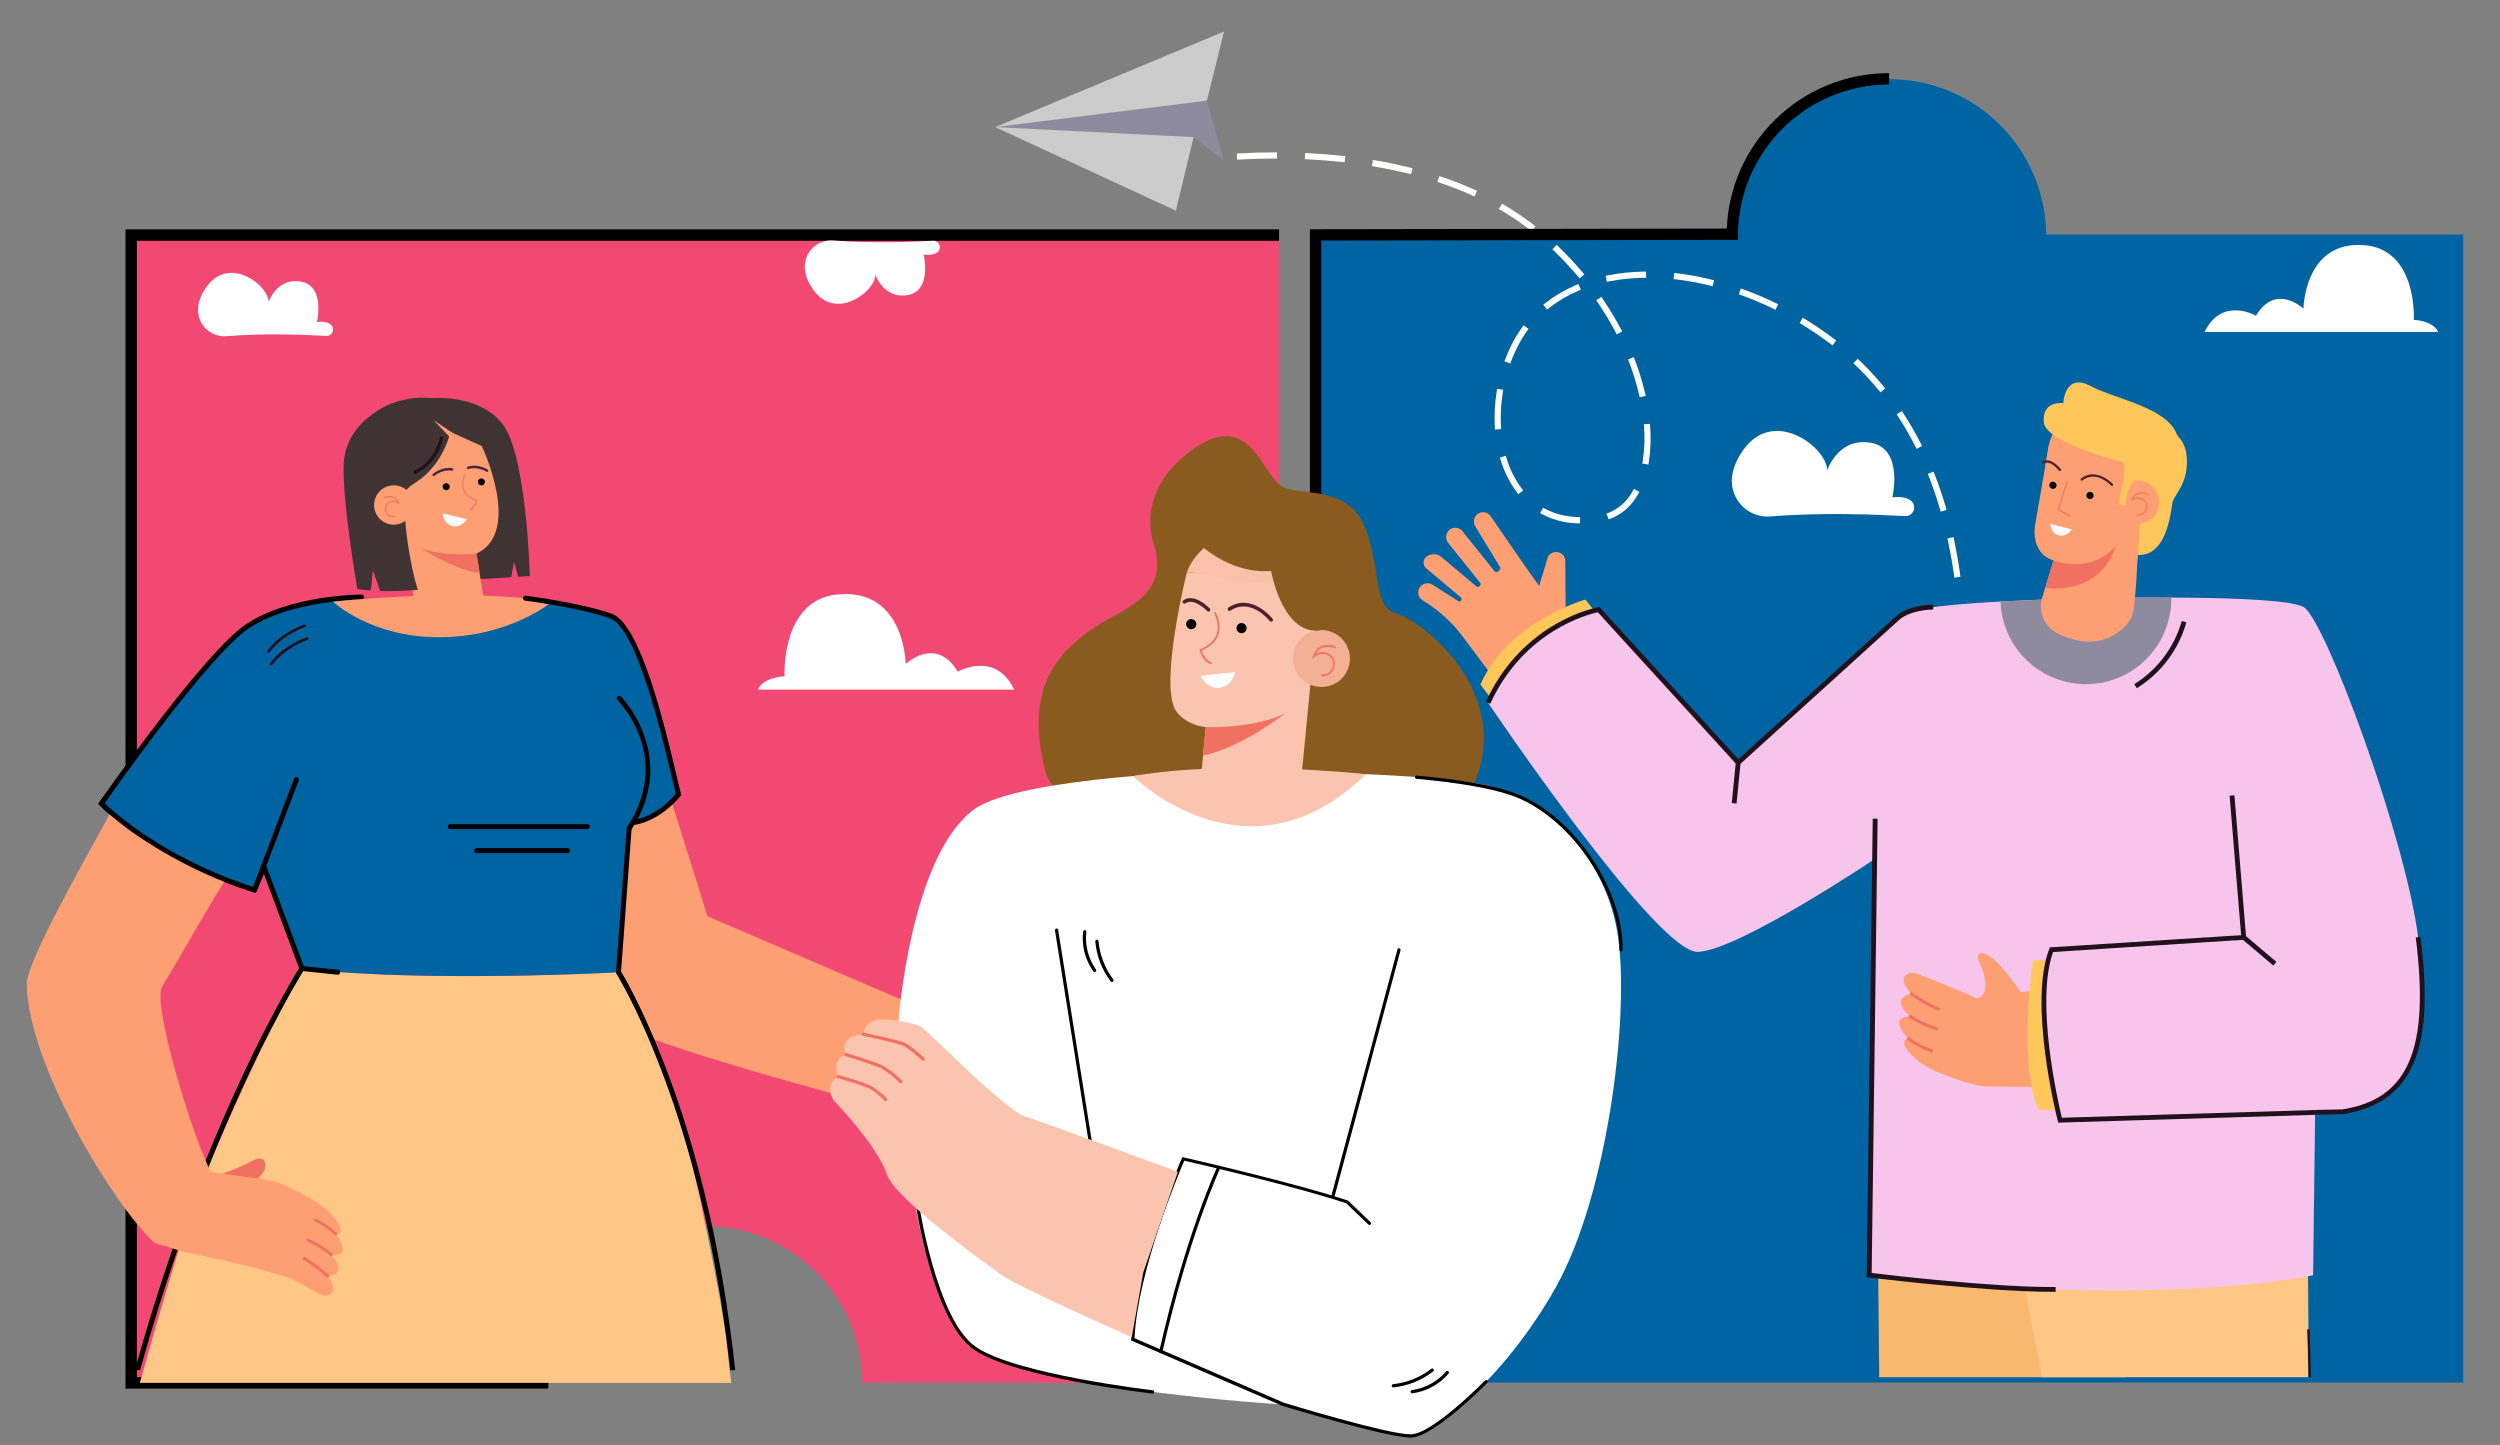 <svg width="64" height="37" viewBox="0 0 64 37" fill="none" xmlns="http://www.w3.org/2000/svg">
<rect x="0" y="0" width="64" height="37" fill="#808080" stroke="none"/>
<g clip-path="url(#clip0_477_171)">
<path d="M32.744 17.26V6.017H3.359V35.402H14.037C14.037 34.337 14.46 33.316 15.213 32.563C15.966 31.81 16.987 31.387 18.052 31.387C19.117 31.387 20.138 31.81 20.891 32.563C21.644 33.316 22.067 34.337 22.067 35.402H32.744V25.291C33.809 25.291 34.831 24.867 35.584 24.114C36.336 23.361 36.759 22.34 36.759 21.275C36.759 20.211 36.336 19.189 35.584 18.436C34.831 17.683 33.809 17.26 32.744 17.26Z" fill="#F24973"/>
<path d="M3.213 35.549H14.036V35.257H3.505V6.164H32.744V5.871H3.213V35.549Z" fill="black"/>
<path d="M48.366 2.027C49.425 2.027 50.441 2.445 51.193 3.19C51.944 3.935 52.372 4.947 52.381 6.006H63.059V35.392H33.675V25.225C34.74 25.225 35.762 24.802 36.515 24.049C37.267 23.296 37.691 22.275 37.691 21.21C37.691 20.145 37.267 19.124 36.515 18.371C35.762 17.618 34.74 17.195 33.675 17.195V6.006H44.353C44.363 4.948 44.79 3.936 45.541 3.191C46.293 2.446 47.308 2.028 48.366 2.027Z" fill="#0064A2"/>
<path d="M38.47 10.057L38.482 9.979L38.326 9.954L38.314 10.032C38.267 10.324 38.251 10.62 38.267 10.916L38.271 10.995L38.428 10.986L38.424 10.907C38.409 10.623 38.425 10.338 38.47 10.057Z" fill="#FFFFFD"/>
<path d="M38.957 8.394C38.852 8.54 38.76 8.695 38.681 8.857C38.631 8.959 38.585 9.066 38.543 9.175L38.514 9.249L38.662 9.307L38.69 9.233C38.73 9.128 38.775 9.025 38.823 8.927C38.897 8.772 38.985 8.624 39.085 8.484L39.131 8.42L39.003 8.328L38.957 8.394Z" fill="#FFFFFD"/>
<path d="M38.571 11.742L38.547 11.667L38.397 11.714L38.421 11.789C38.508 12.076 38.643 12.345 38.82 12.587L38.867 12.65L38.993 12.556L38.946 12.493C38.779 12.266 38.653 12.012 38.571 11.742Z" fill="#FFFFFD"/>
<path d="M32.614 3.901C32.324 3.901 32.03 3.91 31.74 3.926L31.662 3.93L31.67 4.087L31.748 4.083C32.038 4.068 32.328 4.06 32.617 4.058H32.691V3.9L32.614 3.901Z" fill="#FFFFFD"/>
<path d="M38.52 5.255L38.451 5.215L38.371 5.351L38.439 5.391C38.687 5.536 38.924 5.697 39.151 5.872L39.213 5.92L39.31 5.796L39.248 5.747C39.015 5.568 38.772 5.404 38.52 5.255Z" fill="#FFFFFD"/>
<path d="M40.334 7.302C40.061 7.418 39.804 7.57 39.57 7.752L39.508 7.801L39.605 7.925L39.667 7.877C39.891 7.702 40.136 7.558 40.397 7.448L40.469 7.416L40.407 7.271L40.334 7.302Z" fill="#FFFFFD"/>
<path d="M34.359 3.989C34.074 3.958 33.78 3.936 33.49 3.921L33.411 3.917L33.403 4.074L33.482 4.079C33.772 4.093 34.064 4.116 34.345 4.145L34.423 4.154L34.44 3.997L34.359 3.989Z" fill="#FFFFFD"/>
<path d="M36.923 4.533L36.848 4.508L36.798 4.657L36.872 4.683C37.15 4.776 37.42 4.882 37.675 4.997L37.747 5.029L37.812 4.885L37.739 4.853C37.48 4.736 37.208 4.629 36.923 4.533Z" fill="#FFFFFD"/>
<path d="M40.373 13.236C40.25 13.232 40.128 13.216 40.008 13.191C39.856 13.157 39.71 13.105 39.572 13.034L39.502 12.997L39.429 13.137L39.499 13.173C39.649 13.252 39.809 13.31 39.974 13.347C40.103 13.375 40.235 13.392 40.368 13.397L40.447 13.399L40.452 13.242L40.373 13.236Z" fill="#FFFFFD"/>
<path d="M35.225 4.108L35.147 4.095L35.123 4.253L35.201 4.267C35.49 4.316 35.768 4.374 36.046 4.44L36.123 4.459L36.161 4.306L36.084 4.287C35.801 4.218 35.516 4.158 35.225 4.108Z" fill="#FFFFFD"/>
<path d="M40.388 7.067L40.439 7.125L40.559 7.024L40.508 6.966C40.319 6.743 40.119 6.529 39.909 6.325L39.851 6.268L39.742 6.383L39.799 6.438C40.007 6.639 40.204 6.851 40.388 7.067Z" fill="#FFFFFD"/>
<path d="M48.73 10.588L48.688 10.521L48.556 10.607L48.599 10.673C48.755 10.914 48.898 11.163 49.028 11.419L49.064 11.489L49.205 11.418L49.169 11.347C49.036 11.086 48.89 10.833 48.73 10.588Z" fill="#FFFFFD"/>
<path d="M47.614 9.238L47.556 9.184L47.447 9.299L47.505 9.354C47.712 9.552 47.907 9.762 48.09 9.983L48.14 10.043L48.261 9.943L48.211 9.883C48.025 9.656 47.825 9.441 47.614 9.238Z" fill="#FFFFFD"/>
<path d="M46.219 8.175L46.152 8.134L46.07 8.269L46.137 8.31C46.381 8.459 46.62 8.623 46.849 8.795L46.912 8.843L47.007 8.717L46.944 8.669C46.711 8.494 46.468 8.328 46.219 8.175Z" fill="#FFFFFD"/>
<path d="M50.026 13.826L50.009 13.749L49.855 13.782L49.871 13.859C49.929 14.134 49.98 14.42 50.021 14.71L50.032 14.788L50.188 14.766L50.177 14.688C50.136 14.395 50.085 14.105 50.026 13.826Z" fill="#FFFFFD"/>
<path d="M44.642 7.412L44.568 7.385L44.514 7.533L44.588 7.56C44.858 7.659 45.123 7.771 45.381 7.896L45.452 7.931L45.521 7.789L45.45 7.754C45.186 7.627 44.917 7.512 44.642 7.412Z" fill="#FFFFFD"/>
<path d="M49.528 12.148L49.499 12.074L49.352 12.132L49.381 12.205C49.483 12.467 49.578 12.742 49.66 13.021L49.682 13.097L49.834 13.053L49.811 12.977C49.728 12.693 49.632 12.414 49.528 12.148Z" fill="#FFFFFD"/>
<path d="M41.977 10.17L42.13 10.134L42.112 10.058C42.045 9.772 41.959 9.491 41.854 9.217L41.826 9.144L41.678 9.201L41.707 9.275C41.809 9.542 41.893 9.817 41.959 10.095L41.977 10.17Z" fill="#FFFFFD"/>
<path d="M42.94 6.998L42.862 6.988L42.843 7.145L42.922 7.154C43.206 7.189 43.489 7.24 43.767 7.309L43.843 7.328L43.881 7.175L43.805 7.156C43.52 7.086 43.231 7.033 42.94 6.998Z" fill="#FFFFFD"/>
<path d="M42.059 6.953C41.765 6.959 41.471 6.99 41.182 7.045L41.105 7.06L41.135 7.215L41.212 7.2C41.492 7.146 41.777 7.116 42.062 7.111H42.142L42.138 6.954L42.059 6.953Z" fill="#FFFFFD"/>
<path d="M41.352 8.49L41.388 8.56L41.528 8.486L41.491 8.417C41.354 8.158 41.203 7.906 41.038 7.664L40.995 7.599L40.864 7.687L40.908 7.752C41.069 7.99 41.218 8.236 41.352 8.49Z" fill="#FFFFFD"/>
<path d="M41.79 12.582C41.66 12.824 41.451 13.015 41.198 13.121L41.125 13.15L41.183 13.296L41.256 13.268C41.542 13.149 41.779 12.934 41.927 12.661L41.966 12.593L41.83 12.514L41.79 12.582Z" fill="#FFFFFD"/>
<path d="M42.245 10.929L42.24 10.851L42.083 10.861L42.088 10.94C42.109 11.223 42.098 11.508 42.056 11.789L42.043 11.867L42.199 11.892L42.212 11.814C42.255 11.521 42.267 11.225 42.245 10.929Z" fill="#FFFFFD"/>
<path d="M27.485 2.741L25.476 3.252L27.298 3.764C27.346 3.777 30.556 3.51 30.556 3.51L31.331 4.113L30.896 2.574L27.485 2.741Z" fill="#8E8B9E"/>
<path d="M30.897 2.576L31.335 0.806L25.476 3.253L30.897 2.576Z" fill="#CCCCCC"/>
<path d="M25.476 3.253L30.102 5.394L30.556 3.511L25.476 3.253Z" fill="#CCCCCC"/>
<path d="M45.43 3.078C45.815 2.694 46.272 2.39 46.775 2.183C47.278 1.976 47.817 1.871 48.361 1.872V2.162C47.341 2.164 46.364 2.568 45.64 3.285C44.916 4.003 44.503 4.976 44.491 5.995V6.14L33.824 6.158V16.088H33.534V5.869L44.206 5.851C44.248 4.805 44.686 3.814 45.43 3.078Z" fill="black"/>
<path d="M36.675 14.97L37.335 15.39C37.347 15.396 37.361 15.397 37.374 15.394C37.388 15.39 37.399 15.383 37.407 15.372C37.415 15.361 37.419 15.347 37.418 15.334C37.417 15.32 37.411 15.307 37.402 15.298L36.519 14.555C36.495 14.537 36.476 14.514 36.463 14.487C36.45 14.46 36.443 14.431 36.444 14.401C36.444 14.372 36.451 14.342 36.465 14.316C36.478 14.29 36.498 14.267 36.522 14.249C36.576 14.209 36.641 14.188 36.709 14.189C36.776 14.189 36.841 14.212 36.894 14.254L37.795 15.011C37.806 15.02 37.818 15.024 37.831 15.024C37.845 15.024 37.858 15.02 37.868 15.011L37.883 14.999C37.895 14.99 37.902 14.976 37.904 14.961C37.906 14.946 37.901 14.931 37.892 14.919L37.075 13.9C37.036 13.853 37.017 13.793 37.021 13.732C37.024 13.671 37.051 13.614 37.095 13.572C37.118 13.55 37.147 13.534 37.177 13.523C37.208 13.512 37.24 13.508 37.272 13.511C37.304 13.513 37.336 13.522 37.364 13.537C37.393 13.552 37.418 13.573 37.438 13.598L38.26 14.624C38.27 14.636 38.284 14.643 38.299 14.645C38.314 14.646 38.329 14.642 38.341 14.633L38.389 14.595C38.4 14.586 38.407 14.573 38.409 14.56C38.411 14.546 38.409 14.532 38.402 14.52L37.769 13.478C37.736 13.426 37.725 13.364 37.736 13.304C37.748 13.244 37.782 13.191 37.831 13.155C37.857 13.137 37.887 13.124 37.919 13.117C37.95 13.111 37.983 13.111 38.014 13.117C38.046 13.124 38.076 13.137 38.102 13.156C38.129 13.174 38.151 13.198 38.168 13.226C38.168 13.226 39.219 14.766 39.403 14.994L39.602 14.341C39.609 14.279 39.641 14.222 39.69 14.183C39.739 14.144 39.801 14.126 39.863 14.133C39.925 14.14 39.982 14.171 40.021 14.22C40.06 14.269 40.078 14.331 40.072 14.393L40.082 15.912C40.073 15.996 39.94 16.103 39.813 16.164C38.796 17.115 38.632 17.252 38.334 17.484L37.443 16.292C37.186 15.948 36.868 15.654 36.506 15.423L36.415 15.365C36.388 15.348 36.364 15.325 36.346 15.299C36.328 15.272 36.316 15.242 36.31 15.21C36.304 15.178 36.304 15.146 36.312 15.114C36.319 15.083 36.332 15.053 36.351 15.027C36.388 14.979 36.442 14.946 36.502 14.935C36.562 14.925 36.624 14.937 36.675 14.97Z" fill="#FE9F73"/>
<path d="M51.514 31.428L54.522 32.507C54.522 32.507 54.514 32.691 54.499 33.032C54.481 33.46 54.451 34.132 54.408 35.001C54.404 35.085 54.399 35.171 54.395 35.258H48.106V35.001L48.083 32.735V32.61L48.073 31.742L48.329 30.283L51.514 31.428Z" fill="#F9B870"/>
<path d="M59.085 32.669C59.085 32.77 59.092 33.248 59.096 34.023C59.096 34.312 59.096 34.636 59.1 34.998C59.1 35.082 59.1 35.168 59.1 35.256H52.267L52.253 35.088L52.235 34.998L51.843 33.056L51.827 32.976L51.819 32.932L51.516 31.426L51.075 29.239L59.087 32.648C59.087 32.648 59.085 32.657 59.085 32.669Z" fill="#FEC786"/>
<path d="M59.095 34.023C59.103 34.023 59.111 34.027 59.117 34.032C59.123 34.038 59.126 34.046 59.127 34.054C59.138 34.344 59.146 34.661 59.153 34.999C59.153 35.084 59.156 35.169 59.157 35.257H59.095C59.095 35.169 59.095 35.083 59.091 34.999C59.085 34.662 59.077 34.347 59.065 34.056C59.065 34.052 59.066 34.048 59.067 34.044C59.068 34.04 59.071 34.037 59.073 34.034C59.076 34.031 59.08 34.028 59.083 34.026C59.087 34.025 59.091 34.024 59.095 34.023Z" fill="#21111D"/>
<path d="M40.586 15.349L40.809 15.628C39.654 16.141 38.212 17.944 38.212 17.944L37.899 17.522C38.613 15.903 40.586 15.349 40.586 15.349Z" fill="#FFC75A"/>
<path d="M40.926 15.607L44.498 19.523L48.684 15.727C49.242 15.388 53.532 15.314 53.532 15.314C53.532 15.314 58.416 15.203 58.975 15.542C59.535 15.881 61.586 21.462 61.905 23.996C62.224 26.53 61.905 28.165 59.972 28.465L59.268 28.48L59.215 32.646C59.215 32.646 55.318 33.523 47.853 32.646L47.817 32.599L48.006 21.983C48.006 21.983 44.514 24.325 43.468 24.369C42.422 24.414 38.095 17.992 38.095 17.992C39.006 15.897 40.926 15.607 40.926 15.607Z" fill="#F7C4EB"/>
<path d="M48.904 26.023C48.341 25.526 48.931 25.443 48.931 25.443C48.656 25.146 48.721 25.007 48.821 24.943C48.858 24.921 48.9 24.907 48.943 24.904C48.986 24.9 49.03 24.907 49.07 24.923C49.329 25.024 50.118 25.333 50.6 25.556C50.943 25.532 50.832 24.954 50.68 24.658C50.601 24.505 50.596 24.252 50.97 24.507C51.274 24.714 51.73 25.397 51.73 25.397L53.641 25.214L53.357 27.846C53.357 27.846 51.176 27.816 50.847 27.813C50.518 27.811 49.418 27.436 49.085 27.148C48.483 26.622 48.862 26.596 48.862 26.596C48.283 25.991 48.904 26.023 48.904 26.023Z" fill="#FE9F73"/>
<path d="M48.952 25.409C48.956 25.412 49.358 25.684 49.638 25.801C49.647 25.805 49.655 25.812 49.659 25.822C49.663 25.832 49.663 25.843 49.659 25.852C49.656 25.86 49.651 25.867 49.644 25.871C49.637 25.875 49.628 25.877 49.62 25.877C49.616 25.876 49.612 25.875 49.608 25.874C49.364 25.761 49.129 25.627 48.908 25.475C48.899 25.469 48.893 25.46 48.891 25.449C48.889 25.439 48.891 25.428 48.897 25.42C48.903 25.411 48.912 25.405 48.923 25.403C48.933 25.401 48.944 25.403 48.952 25.409Z" fill="#F07162"/>
<path d="M48.926 25.99C49.132 26.125 49.357 26.23 49.594 26.299C49.599 26.3 49.604 26.302 49.608 26.305C49.612 26.309 49.615 26.313 49.618 26.317C49.62 26.322 49.622 26.327 49.623 26.332C49.623 26.337 49.623 26.342 49.622 26.347C49.619 26.356 49.614 26.364 49.606 26.369C49.599 26.375 49.59 26.377 49.581 26.376H49.574C49.327 26.306 49.093 26.198 48.879 26.056C48.87 26.05 48.864 26.041 48.863 26.031C48.861 26.02 48.863 26.01 48.869 26.001C48.872 25.996 48.876 25.992 48.88 25.989C48.885 25.986 48.889 25.984 48.895 25.983C48.9 25.982 48.906 25.982 48.911 25.983C48.916 25.985 48.921 25.987 48.926 25.99Z" fill="#F07162"/>
<path d="M48.882 26.563C49.059 26.692 49.254 26.792 49.461 26.86C49.47 26.864 49.478 26.87 49.483 26.878C49.487 26.886 49.489 26.896 49.487 26.905C49.485 26.915 49.48 26.923 49.473 26.929C49.466 26.935 49.456 26.938 49.447 26.938H49.438C49.221 26.867 49.017 26.762 48.832 26.628C48.828 26.624 48.824 26.62 48.821 26.616C48.819 26.611 48.817 26.606 48.816 26.6C48.815 26.595 48.816 26.589 48.817 26.584C48.819 26.579 48.821 26.574 48.825 26.57C48.828 26.565 48.832 26.562 48.837 26.559C48.842 26.556 48.847 26.555 48.852 26.554C48.857 26.553 48.863 26.554 48.868 26.555C48.873 26.557 48.878 26.559 48.882 26.563Z" fill="#F07162"/>
<path d="M57.498 23.966L58.276 24.624L58.197 24.718L57.38 24.027L57.078 20.37L57.201 20.36L57.498 23.966Z" fill="#21111D"/>
<path d="M61.843 23.999L61.965 23.983C62.142 25.388 62.102 26.373 61.84 27.085C61.537 27.905 60.929 28.375 59.98 28.522L59.268 28.538V28.414L59.964 28.4C61.659 28.137 62.204 26.862 61.843 23.999Z" fill="#21111D"/>
<path d="M52.432 24.584C52.118 25.953 52.674 28.417 52.674 28.417H52.197C51.639 27.212 52.048 24.584 52.048 24.584H52.432Z" fill="#FFC75A"/>
<path d="M54.439 24.189L54.766 26.081C54.766 26.081 55.186 27.801 54.994 28.199C54.688 28.833 52.736 28.678 52.736 28.678C52.736 28.678 52.641 28.265 52.595 28.024C52.128 25.538 52.517 24.312 52.517 24.312L54.439 24.189Z" fill="#F7C4EB"/>
<path d="M52.473 24.253L57.435 23.936L57.443 24.058L52.56 24.371C52.096 25.649 52.691 28.231 52.783 28.614L59.268 28.416L59.272 28.54L52.691 28.74L52.678 28.692C52.648 28.57 51.923 25.688 52.461 24.292L52.473 24.253Z" fill="#21111D"/>
<path d="M48.528 15.785C48.86 15.483 49.465 15.479 49.491 15.479V15.603C49.485 15.603 48.908 15.606 48.611 15.876L44.557 19.553L44.455 20.571L44.333 20.558L44.439 19.493L48.528 15.785Z" fill="#21111D"/>
<path d="M40.913 15.545L40.947 15.54L44.544 19.483L44.453 19.566L40.904 15.674C40.654 15.728 39.012 16.143 38.15 18.016L38.038 17.965C38.996 15.882 40.897 15.549 40.913 15.545Z" fill="#21111D"/>
<path d="M55.585 15.297C55.585 15.304 55.585 15.31 55.585 15.317C55.588 15.892 55.364 16.444 54.963 16.855C54.562 17.266 54.014 17.503 53.44 17.514C52.866 17.524 52.31 17.308 51.894 16.913C51.477 16.517 51.234 15.973 51.215 15.399C52.395 15.334 53.531 15.314 53.531 15.314C53.531 15.314 54.478 15.293 55.585 15.297Z" fill="#8E8B9E"/>
<path d="M48.067 20.959L47.915 32.589C48.337 32.64 51.086 32.963 52.625 32.947V33.07H52.517C50.827 33.07 47.873 32.707 47.843 32.704L47.788 32.697L47.942 20.957L48.067 20.959Z" fill="#21111D"/>
<path d="M55.853 15.898L55.971 15.931C55.774 16.632 55.321 17.234 54.703 17.618L54.637 17.514C55.23 17.146 55.663 16.569 55.853 15.898Z" fill="#21111D"/>
<path d="M53.414 10.47C54.27 10.332 55.114 10.875 55.114 10.875C55.114 10.875 55.355 11.416 55.377 11.478C55.399 11.54 55.037 11.286 55.037 11.286L52.361 11.92L52.444 11.435C52.486 11.194 52.601 10.971 52.775 10.798C52.949 10.625 53.172 10.51 53.414 10.47Z" fill="#FE9F73"/>
<path d="M52.102 13.423L52.454 11.382L55.204 11.048L54.856 13.55L54.724 14.187C54.724 14.187 54.68 15.526 54.572 15.788C54.464 16.051 53.974 16.53 53.245 16.404C53.041 16.369 52.843 16.303 52.659 16.208C52.5 16.124 52.375 15.988 52.306 15.822C52.237 15.656 52.227 15.472 52.28 15.3L52.569 14.347C51.945 14.147 52.102 13.423 52.102 13.423Z" fill="#FE9F73"/>
<path d="M54.087 12.389C54.09 12.392 54.092 12.396 54.094 12.399C54.095 12.403 54.096 12.407 54.096 12.411C54.096 12.415 54.095 12.419 54.094 12.423C54.092 12.427 54.09 12.43 54.087 12.433C54.084 12.436 54.081 12.438 54.077 12.439C54.074 12.441 54.07 12.441 54.066 12.441C54.062 12.441 54.057 12.44 54.054 12.438C54.05 12.437 54.047 12.434 54.044 12.431C54.028 12.415 53.661 12.026 53.313 12.298C53.306 12.303 53.298 12.305 53.29 12.304C53.282 12.303 53.275 12.299 53.27 12.293C53.267 12.29 53.265 12.286 53.264 12.282C53.263 12.278 53.263 12.274 53.263 12.27C53.264 12.266 53.265 12.262 53.267 12.258C53.269 12.255 53.272 12.252 53.275 12.249C53.666 11.944 54.083 12.385 54.087 12.389Z" fill="#4C222E"/>
<path d="M52.294 11.81C52.509 11.694 52.747 11.996 52.758 12.009C52.763 12.016 52.765 12.024 52.764 12.032C52.763 12.04 52.758 12.047 52.752 12.052C52.748 12.055 52.744 12.057 52.74 12.058C52.736 12.059 52.731 12.059 52.727 12.058C52.72 12.056 52.713 12.053 52.709 12.047C52.709 12.044 52.494 11.77 52.326 11.863C52.322 11.865 52.318 11.867 52.314 11.867C52.31 11.868 52.306 11.867 52.302 11.866C52.298 11.865 52.295 11.863 52.292 11.861C52.288 11.858 52.286 11.855 52.284 11.852C52.282 11.848 52.281 11.844 52.28 11.84C52.28 11.836 52.28 11.832 52.281 11.828C52.282 11.824 52.284 11.821 52.286 11.817C52.289 11.814 52.292 11.812 52.296 11.81H52.294Z" fill="#4C222E"/>
<path d="M53.52 12.592C53.532 12.594 53.544 12.599 53.554 12.605C53.564 12.612 53.573 12.62 53.58 12.63C53.587 12.64 53.592 12.651 53.595 12.663C53.597 12.675 53.598 12.687 53.596 12.699C53.593 12.717 53.584 12.734 53.572 12.747C53.559 12.76 53.543 12.77 53.525 12.774C53.507 12.778 53.488 12.777 53.471 12.77C53.454 12.763 53.439 12.752 53.428 12.737C53.418 12.722 53.412 12.704 53.412 12.686C53.411 12.667 53.416 12.649 53.426 12.634C53.436 12.618 53.45 12.606 53.467 12.599C53.484 12.591 53.502 12.589 53.52 12.592Z" fill="black"/>
<path d="M52.567 12.331C52.579 12.332 52.591 12.336 52.602 12.342C52.613 12.349 52.622 12.357 52.63 12.367C52.637 12.377 52.643 12.389 52.646 12.401C52.649 12.413 52.649 12.426 52.647 12.438C52.645 12.451 52.64 12.463 52.633 12.473C52.627 12.484 52.618 12.493 52.607 12.5C52.597 12.507 52.585 12.511 52.573 12.514C52.56 12.516 52.548 12.516 52.535 12.513C52.512 12.508 52.492 12.494 52.479 12.474C52.465 12.454 52.46 12.431 52.464 12.407C52.468 12.384 52.481 12.363 52.5 12.348C52.519 12.334 52.543 12.328 52.567 12.331Z" fill="black"/>
<path d="M55.158 11.051L55.117 10.844C55.117 10.844 55.895 10.94 55.975 11.649C56.054 12.358 55.659 12.658 55.617 12.858C55.575 13.057 55.478 14.439 54.542 14.173L54.672 11.887L55.158 11.051Z" fill="#FFC75A"/>
<path d="M54.813 12.31C54.922 12.329 55.022 12.379 55.102 12.454C55.182 12.529 55.238 12.627 55.262 12.734C55.287 12.841 55.279 12.953 55.24 13.055C55.201 13.158 55.132 13.247 55.043 13.31C54.953 13.374 54.847 13.41 54.737 13.413C54.627 13.416 54.519 13.387 54.426 13.329C54.333 13.27 54.259 13.186 54.214 13.085C54.169 12.985 54.155 12.874 54.173 12.766C54.198 12.62 54.279 12.491 54.399 12.405C54.519 12.32 54.668 12.286 54.813 12.31Z" fill="#FE9F73"/>
<path d="M54.737 12.617C54.828 12.592 54.924 12.602 55.007 12.645C55.01 12.647 55.012 12.651 55.013 12.654C55.014 12.658 55.013 12.662 55.011 12.665C55.01 12.668 55.007 12.671 55.004 12.672C55 12.673 54.996 12.674 54.993 12.672C54.917 12.634 54.83 12.625 54.747 12.646C54.69 12.667 54.642 12.708 54.614 12.762C54.66 12.739 54.713 12.73 54.764 12.738C54.816 12.745 54.864 12.767 54.903 12.802C54.939 12.835 54.962 12.879 54.97 12.927C54.978 12.975 54.969 13.024 54.946 13.067C54.925 13.112 54.89 13.15 54.846 13.174C54.802 13.198 54.752 13.207 54.702 13.2H54.699C54.695 13.2 54.691 13.197 54.689 13.194C54.687 13.19 54.686 13.186 54.687 13.182C54.688 13.178 54.69 13.175 54.693 13.172C54.696 13.17 54.7 13.169 54.704 13.17H54.707C54.75 13.176 54.794 13.169 54.832 13.148C54.871 13.127 54.901 13.094 54.918 13.054C54.938 13.017 54.946 12.975 54.939 12.934C54.933 12.892 54.913 12.854 54.882 12.826C54.841 12.791 54.79 12.771 54.737 12.769C54.683 12.766 54.631 12.782 54.587 12.812L54.542 12.844L54.564 12.794C54.578 12.754 54.602 12.717 54.631 12.687C54.661 12.656 54.697 12.632 54.737 12.617Z" fill="#F07162"/>
<path d="M54.154 13.984C54.154 13.984 53.901 15.197 52.356 15.051L52.568 14.349C52.568 14.349 53.523 14.718 54.154 13.984Z" fill="#F07162"/>
<path d="M52.918 12.322C52.92 12.323 52.922 12.324 52.923 12.325C52.925 12.326 52.926 12.328 52.927 12.33C52.928 12.332 52.929 12.334 52.929 12.336C52.929 12.338 52.929 12.34 52.928 12.342L52.708 13.042L52.997 13.195C53.001 13.197 53.004 13.2 53.005 13.204C53.006 13.208 53.006 13.212 53.004 13.216C53.002 13.219 53 13.221 52.997 13.223C52.994 13.224 52.991 13.225 52.988 13.224H52.983L52.673 13.059L52.901 12.334C52.902 12.33 52.904 12.327 52.907 12.325C52.91 12.323 52.914 12.322 52.918 12.322Z" fill="#F07162"/>
<path d="M54.788 13.315L54.717 14.363L54.35 14.329L54.528 13.299L54.788 13.315Z" fill="#FE9F73"/>
<path d="M52.82 10.322C52.82 10.322 52.851 9.53 53.514 9.88C54.178 10.231 55.483 10.425 55.735 11.139C55.987 11.852 54.67 11.918 54.67 11.918C54.67 11.918 52.37 11.38 52.321 10.81C52.272 10.241 52.82 10.322 52.82 10.322Z" fill="#FFC75A"/>
<path d="M54.276 11.727C54.018 11.53 54.856 11.515 54.877 11.531C54.898 11.547 55.326 11.868 55.266 11.847C55.206 11.825 54.739 11.781 54.739 11.781L54.652 12.283C54.497 12.464 54.41 12.693 54.406 12.93C54.406 12.93 54.255 12.958 54.251 12.836C54.246 12.715 54.535 11.924 54.276 11.727Z" fill="#FFC75A"/>
<path d="M52.702 13.705C52.498 13.651 52.484 13.407 52.484 13.407L53.038 13.555C53.038 13.555 52.905 13.759 52.702 13.705Z" fill="#FBFDFC"/>
<path d="M46.775 12.045C46.775 12.045 47.053 11.186 47.897 11.336C48.742 11.486 48.443 12.735 48.443 12.735C48.443 12.735 48.715 12.678 48.907 12.807C48.947 12.834 48.977 12.874 48.992 12.92C49.007 12.966 49.007 13.016 48.991 13.062C48.975 13.108 48.945 13.148 48.905 13.175C48.864 13.202 48.816 13.215 48.767 13.212C48.131 13.175 46.63 13.111 45.327 13.221C45.199 13.232 45.071 13.216 44.95 13.174C44.829 13.133 44.718 13.066 44.625 12.979C44.531 12.891 44.457 12.785 44.407 12.667C44.357 12.55 44.332 12.423 44.334 12.295C44.34 12.073 44.419 11.816 44.624 11.524C45.414 10.401 46.788 11.474 46.775 12.045Z" fill="white"/>
<path d="M6.876 7.734C6.876 7.734 7.082 7.098 7.707 7.21C8.333 7.322 8.113 8.246 8.113 8.246C8.113 8.246 8.315 8.203 8.454 8.299C8.484 8.319 8.506 8.349 8.517 8.383C8.528 8.417 8.528 8.454 8.517 8.488C8.505 8.522 8.482 8.552 8.453 8.572C8.423 8.592 8.387 8.602 8.351 8.6C7.878 8.572 6.768 8.525 5.803 8.606C5.709 8.614 5.614 8.603 5.524 8.572C5.435 8.541 5.353 8.492 5.283 8.427C5.214 8.362 5.159 8.284 5.122 8.196C5.085 8.109 5.067 8.015 5.069 7.92C5.072 7.756 5.131 7.566 5.283 7.35C5.868 6.518 6.886 7.312 6.876 7.734Z" fill="white"/>
<path d="M22.41 7.028C22.41 7.028 22.616 7.665 23.241 7.553C23.867 7.441 23.646 6.516 23.646 6.516C23.646 6.516 23.849 6.559 23.988 6.464C24.018 6.443 24.04 6.414 24.052 6.38C24.063 6.346 24.063 6.309 24.051 6.275C24.039 6.24 24.017 6.211 23.987 6.191C23.957 6.171 23.921 6.162 23.885 6.164C23.412 6.19 22.302 6.238 21.337 6.157C21.243 6.149 21.148 6.16 21.058 6.191C20.969 6.222 20.887 6.271 20.817 6.336C20.748 6.401 20.693 6.479 20.656 6.566C20.619 6.654 20.601 6.748 20.602 6.842C20.606 7.006 20.665 7.197 20.817 7.413C21.4 8.245 22.42 7.45 22.41 7.028Z" fill="white"/>
<path d="M57.753 8.082C58.262 7.232 58.969 7.902 58.969 7.902C58.969 7.902 58.988 6.142 60.541 6.278C61.894 6.397 61.794 8.189 61.794 8.189C62.084 8.209 62.257 8.297 62.356 8.404C62.382 8.431 62.401 8.464 62.414 8.5H56.436C56.882 7.578 57.753 8.082 57.753 8.082Z" fill="white"/>
<path d="M20.085 17.312C20.085 17.312 19.977 15.343 21.462 15.215C23.165 15.066 23.186 16.998 23.186 16.998C23.186 16.998 23.96 16.263 24.518 17.195C24.518 17.195 25.474 16.642 25.966 17.654H19.405C19.419 17.615 19.441 17.578 19.469 17.548C19.58 17.43 19.768 17.334 20.085 17.312Z" fill="white"/>
<path d="M18.113 23.456L24.389 26.156L23.716 28.626C23.716 28.626 15.667 26.61 15.095 25.82C14.523 25.029 13.583 21.372 13.583 21.372L16.994 19.892L18.113 23.456Z" fill="#FE9F73"/>
<path d="M4.83 31.211C4.87 31.091 4.914 30.972 4.961 30.841C4.985 30.776 5.01 30.709 5.035 30.642C5.118 30.424 5.209 30.196 5.302 29.966C5.923 28.444 6.714 26.795 6.714 26.795L7.705 24.85L7.735 24.79L7.805 24.798C8.095 24.832 8.397 24.858 8.71 24.884C10.754 25.038 13.239 24.99 14.669 24.94C15.226 24.92 15.624 24.901 15.769 24.893L15.833 24.89L16.135 25.448L16.662 26.643L16.808 26.974L17.206 28.062L17.694 29.69L17.94 30.779L18.209 32.108L18.431 33.251L18.586 34.216L18.706 35.291C18.706 35.291 18.713 35.336 18.724 35.402H3.581C3.896 34.267 4.235 33.105 4.507 32.22C4.632 31.815 4.742 31.47 4.83 31.211Z" fill="#FEC786"/>
<path d="M4.049 18.589L5.167 17.199L6.176 16.143L7.334 15.583L7.888 15.479C7.916 15.469 7.945 15.461 7.974 15.458L8.061 15.447L8.763 15.315L8.852 15.373C9.626 15.315 10.385 15.295 10.629 15.289C11.015 15.251 12.95 15.347 12.95 15.347L13.24 15.319C13.564 15.356 15.551 15.539 15.931 15.926C16.033 16.03 16.568 17.059 17.116 19.191L17.37 20.377L17.11 20.563L16.775 20.852L16.2 21.064L16.062 21.26L15.837 24.686V24.891C15.837 24.891 10.829 25.161 7.736 24.794L6.774 22.223L6.519 22.783C4.232 22.069 2.616 20.551 2.616 20.551L2.984 20.03L4.049 18.589Z" fill="#0064A2"/>
<path d="M7.784 15.988C7.793 15.986 7.802 15.987 7.81 15.992C7.818 15.996 7.824 16.003 7.827 16.012C7.829 16.02 7.829 16.03 7.825 16.038C7.821 16.046 7.814 16.052 7.806 16.055C7.8 16.055 7.244 16.242 6.902 16.697C6.899 16.701 6.895 16.704 6.89 16.707C6.885 16.709 6.88 16.71 6.874 16.71C6.867 16.71 6.859 16.708 6.853 16.703C6.846 16.698 6.841 16.689 6.84 16.68C6.838 16.671 6.841 16.662 6.846 16.654C7.201 16.182 7.761 15.996 7.784 15.988Z" fill="#21111D"/>
<path d="M7.85 16.314C7.855 16.313 7.859 16.312 7.864 16.313C7.869 16.313 7.873 16.314 7.877 16.316C7.881 16.318 7.885 16.321 7.888 16.325C7.891 16.328 7.893 16.332 7.895 16.337C7.896 16.341 7.897 16.346 7.897 16.351C7.896 16.355 7.895 16.36 7.893 16.364C7.891 16.368 7.888 16.372 7.884 16.375C7.881 16.378 7.877 16.38 7.872 16.381C7.867 16.381 7.31 16.568 6.969 17.022C6.966 17.027 6.961 17.03 6.957 17.033C6.952 17.035 6.946 17.036 6.941 17.036C6.933 17.036 6.926 17.034 6.92 17.029C6.916 17.027 6.913 17.023 6.911 17.019C6.908 17.015 6.907 17.011 6.906 17.006C6.905 17.002 6.906 16.997 6.907 16.992C6.908 16.988 6.91 16.984 6.913 16.98C7.267 16.507 7.827 16.322 7.85 16.314Z" fill="#21111D"/>
<path d="M6.287 15.99C7.387 15.237 9.182 15.221 9.256 15.221C9.273 15.221 9.289 15.227 9.301 15.239C9.313 15.251 9.32 15.267 9.32 15.284C9.32 15.293 9.318 15.303 9.314 15.312C9.309 15.32 9.303 15.328 9.296 15.334C9.292 15.337 9.288 15.34 9.283 15.342C9.275 15.346 9.266 15.348 9.257 15.348C9.253 15.348 9.199 15.348 9.101 15.353H9.094L8.946 15.363H8.942L8.849 15.37C8.759 15.377 8.659 15.387 8.549 15.4L8.522 15.403C7.894 15.479 6.995 15.661 6.358 16.095C5.344 16.785 2.978 20.138 2.681 20.562C2.912 20.785 4.217 21.974 6.476 22.704L6.766 22.032L6.815 22.165L7.777 24.733L7.802 24.8L7.785 24.826C7.785 24.826 7.776 24.839 7.764 24.859C7.604 25.118 6.536 26.882 5.332 29.885C5.281 30.013 5.23 30.144 5.178 30.276C5.149 30.35 5.12 30.423 5.092 30.497C4.91 30.972 4.727 31.474 4.543 32.003C4.216 32.944 3.892 33.972 3.585 35.075H3.453C3.763 33.956 4.09 32.918 4.421 31.965C4.564 31.554 4.707 31.159 4.849 30.781C4.87 30.723 4.891 30.665 4.913 30.611C5.029 30.302 5.144 30.006 5.26 29.723C6.457 26.755 7.512 25.021 7.658 24.786L6.756 22.374L6.571 22.806L6.548 22.861L6.49 22.844H6.487C5.971 22.681 5.468 22.482 4.981 22.248C4.975 22.248 4.97 22.243 4.964 22.24C4.572 22.052 4.192 21.84 3.825 21.606C2.99 21.071 2.552 20.624 2.546 20.617L2.51 20.579L2.539 20.536C2.656 20.379 5.193 16.736 6.287 15.99Z" fill="black"/>
<path d="M7.527 19.933C7.533 19.917 7.545 19.904 7.56 19.897C7.576 19.89 7.593 19.89 7.609 19.896C7.617 19.899 7.624 19.903 7.63 19.909C7.636 19.915 7.641 19.921 7.644 19.929C7.648 19.937 7.65 19.945 7.65 19.953C7.65 19.962 7.649 19.97 7.646 19.978L6.576 22.804C6.572 22.816 6.564 22.826 6.554 22.833C6.543 22.841 6.531 22.845 6.519 22.845C6.511 22.845 6.503 22.844 6.496 22.841C6.488 22.838 6.481 22.834 6.475 22.828C6.469 22.822 6.464 22.815 6.46 22.808C6.457 22.8 6.455 22.792 6.455 22.784C6.455 22.775 6.456 22.767 6.459 22.759L7.527 19.933Z" fill="black"/>
<path d="M7.741 24.729L8.653 24.826C8.669 24.828 8.684 24.836 8.694 24.848C8.704 24.861 8.71 24.876 8.709 24.892C8.708 24.908 8.701 24.924 8.689 24.935C8.678 24.946 8.663 24.952 8.647 24.953H8.64L7.728 24.856C7.711 24.854 7.696 24.846 7.685 24.833C7.674 24.82 7.669 24.803 7.67 24.786C7.671 24.777 7.674 24.769 7.678 24.762C7.682 24.754 7.687 24.747 7.694 24.742C7.7 24.737 7.708 24.733 7.716 24.731C7.724 24.729 7.733 24.728 7.741 24.729Z" fill="black"/>
<path d="M16.045 21.186L16.054 21.172C16.085 21.125 16.112 21.078 16.142 21.032C16.142 21.03 16.143 21.028 16.145 21.027C16.315 20.744 16.433 20.433 16.492 20.108C16.712 18.858 15.856 17.971 15.81 17.924C15.804 17.918 15.799 17.911 15.795 17.904C15.792 17.896 15.79 17.887 15.79 17.879C15.79 17.87 15.791 17.862 15.795 17.854C15.798 17.846 15.803 17.839 15.809 17.833C15.815 17.827 15.822 17.822 15.83 17.819C15.838 17.816 15.846 17.814 15.855 17.814C15.863 17.815 15.872 17.817 15.88 17.82C15.887 17.823 15.894 17.828 15.9 17.835C15.912 17.847 16.802 18.765 16.625 20.05C16.579 20.373 16.476 20.685 16.32 20.971L16.289 21.029C16.273 21.06 16.255 21.091 16.236 21.122C16.218 21.152 16.191 21.194 16.168 21.23L15.899 24.875C15.965 24.983 16.315 25.573 16.757 26.622C17.118 27.483 17.43 28.363 17.691 29.26C18.114 30.699 18.56 32.652 18.82 35.075H18.692C18.433 32.67 17.991 30.733 17.571 29.302C17.299 28.37 16.974 27.456 16.594 26.562C16.131 25.488 15.784 24.933 15.78 24.924L15.769 24.906V24.894L16.045 21.186Z" fill="black"/>
<path d="M11.524 21.099H15.039C15.055 21.099 15.072 21.105 15.084 21.117C15.095 21.129 15.102 21.145 15.102 21.162C15.102 21.179 15.095 21.195 15.084 21.207C15.072 21.219 15.055 21.226 15.039 21.226H11.524C11.508 21.226 11.491 21.219 11.479 21.207C11.467 21.195 11.461 21.179 11.461 21.162C11.461 21.145 11.467 21.129 11.479 21.117C11.491 21.105 11.508 21.099 11.524 21.099Z" fill="black"/>
<path d="M12.202 21.713H14.531C14.548 21.713 14.564 21.72 14.576 21.732C14.588 21.744 14.594 21.76 14.594 21.777C14.594 21.794 14.588 21.81 14.576 21.822C14.564 21.834 14.548 21.84 14.531 21.84H12.202C12.185 21.84 12.169 21.834 12.157 21.822C12.145 21.81 12.138 21.794 12.138 21.777C12.138 21.76 12.145 21.744 12.157 21.732C12.169 21.72 12.185 21.713 12.202 21.713Z" fill="black"/>
<path d="M6.767 29.964C6.703 30.087 6.304 30.503 6.304 30.503L5.686 30.044C5.951 29.96 6.208 29.852 6.453 29.721C6.816 29.522 6.831 29.84 6.767 29.964Z" fill="#F07162"/>
<path d="M5.439 30.011C6.026 30.093 6.709 30.189 6.877 30.212C7.185 30.254 8.173 30.737 8.451 31.048C8.954 31.613 8.594 31.592 8.594 31.592C9.063 32.229 8.484 32.125 8.484 32.125C8.953 32.658 8.389 32.665 8.389 32.665C8.612 32.977 8.535 33.1 8.433 33.148C8.396 33.164 8.355 33.172 8.314 33.17C8.273 33.169 8.233 33.157 8.198 33.137C8.063 33.064 7.769 32.906 7.462 32.729C7.462 32.729 6.468 32.404 4.659 32.034L3.956 31.819L5.421 29.975C5.427 29.988 5.433 30.001 5.439 30.011Z" fill="#FE9F73"/>
<path d="M7.792 32.174L7.803 32.178C8.019 32.314 8.222 32.468 8.413 32.637C8.42 32.644 8.425 32.653 8.426 32.663C8.427 32.673 8.423 32.683 8.417 32.691C8.41 32.698 8.401 32.703 8.391 32.704C8.38 32.705 8.37 32.701 8.363 32.695C8.176 32.529 7.977 32.379 7.766 32.246C7.762 32.244 7.758 32.24 7.755 32.236C7.752 32.233 7.75 32.228 7.749 32.224C7.747 32.219 7.747 32.214 7.748 32.209C7.748 32.204 7.75 32.199 7.752 32.195C7.756 32.188 7.762 32.182 7.769 32.178C7.776 32.174 7.784 32.173 7.792 32.174Z" fill="#F07162"/>
<path d="M7.891 31.711H7.897C8.12 31.807 8.326 31.936 8.509 32.095C8.517 32.102 8.521 32.111 8.521 32.121C8.522 32.131 8.518 32.141 8.512 32.148C8.505 32.155 8.496 32.159 8.486 32.16C8.476 32.16 8.466 32.157 8.459 32.15C8.282 31.998 8.083 31.873 7.869 31.781C7.861 31.777 7.854 31.77 7.85 31.762C7.847 31.753 7.846 31.744 7.849 31.735C7.852 31.727 7.857 31.719 7.865 31.715C7.873 31.71 7.882 31.708 7.891 31.709V31.711Z" fill="#F07162"/>
<path d="M8.082 31.199H8.089C8.285 31.292 8.464 31.415 8.621 31.563C8.628 31.57 8.632 31.58 8.632 31.59C8.632 31.599 8.628 31.609 8.621 31.616C8.614 31.623 8.604 31.627 8.594 31.627C8.584 31.627 8.575 31.623 8.568 31.616C8.417 31.474 8.246 31.357 8.059 31.269C8.054 31.267 8.05 31.264 8.047 31.261C8.043 31.257 8.04 31.253 8.039 31.248C8.037 31.244 8.036 31.239 8.036 31.234C8.036 31.229 8.038 31.224 8.04 31.22C8.043 31.212 8.05 31.206 8.057 31.202C8.065 31.198 8.074 31.197 8.082 31.199Z" fill="#F07162"/>
<path d="M5.74 22.574C5.136 23.537 4.444 24.793 4.158 25.241C3.861 25.704 5.03 29.389 5.444 30.095L3.956 31.821C2.926 30.874 0.714 27.258 0.686 25.199C0.678 24.604 2.192 21.991 2.803 20.849C3.751 21.674 5.119 22.344 5.74 22.574Z" fill="#FE9F73"/>
<path d="M14.133 15.403C14.133 15.403 13.081 16.294 11.289 16.313C9.498 16.333 8.525 15.403 8.525 15.403C8.525 15.403 11.893 15.032 14.133 15.403Z" fill="#FE9F73"/>
<path d="M13.458 15.251C13.472 15.251 14.838 15.425 15.659 15.711C16.4 15.972 17.024 18.607 17.324 19.876C17.37 20.069 17.406 20.224 17.432 20.32L17.44 20.351L17.421 20.375C17.401 20.402 16.927 21.012 16.21 21.125H16.2C16.184 21.124 16.169 21.118 16.158 21.107C16.147 21.096 16.14 21.082 16.139 21.066C16.137 21.05 16.142 21.035 16.151 21.023C16.161 21.01 16.175 21.002 16.19 20.999C16.781 20.908 17.208 20.433 17.301 20.321C17.275 20.221 17.243 20.08 17.2 19.905C16.928 18.757 16.292 16.068 15.616 15.831C14.81 15.547 13.459 15.378 13.445 15.377C13.437 15.376 13.429 15.374 13.421 15.37C13.414 15.365 13.408 15.36 13.402 15.353C13.397 15.347 13.393 15.339 13.391 15.331C13.389 15.323 13.388 15.314 13.389 15.306C13.39 15.298 13.393 15.29 13.397 15.282C13.401 15.275 13.407 15.269 13.414 15.264C13.42 15.258 13.428 15.255 13.436 15.252C13.444 15.25 13.452 15.249 13.461 15.251L13.458 15.251Z" fill="black"/>
<path d="M12.866 10.855C13.486 11.652 13.564 14.748 13.564 14.748L13.263 14.766C13.242 14.666 13.157 14.38 13.157 14.38L13.089 14.777L11.919 14.847L10.992 10.196C10.992 10.196 12.246 10.056 12.866 10.855Z" fill="#3F3334"/>
<path d="M10.307 10.481C10.314 10.524 12.333 11.418 12.333 11.418C12.333 11.418 13.386 13.623 12.195 14.173L12.462 15.803L10.66 15.705L9.77 10.463C9.77 10.463 10.299 10.439 10.307 10.481Z" fill="#FE9F73"/>
<path d="M11.898 12.153C11.902 12.155 11.905 12.158 11.906 12.162C11.908 12.166 11.908 12.17 11.906 12.174C11.906 12.174 11.813 12.37 11.889 12.546C11.937 12.658 12.041 12.739 12.198 12.789L12.212 12.793V12.807C12.212 12.816 12.169 13.012 12.038 13.065H12.034C12.031 13.066 12.027 13.065 12.024 13.063C12.021 13.061 12.018 13.058 12.017 13.055C12.016 13.051 12.016 13.047 12.017 13.043C12.019 13.039 12.022 13.036 12.026 13.034C12.125 12.995 12.168 12.86 12.179 12.813C12.021 12.761 11.915 12.674 11.865 12.558C11.841 12.494 11.831 12.425 11.834 12.357C11.837 12.288 11.853 12.221 11.882 12.159C11.884 12.156 11.886 12.155 11.889 12.153C11.892 12.152 11.895 12.152 11.898 12.153Z" fill="#F07162"/>
<path d="M12.198 14.173L12.282 14.67C11.592 14.583 10.777 14.028 10.777 14.028C11.348 14.266 12.198 14.173 12.198 14.173Z" fill="#F07162"/>
<path d="M11.408 12.371C11.425 12.368 11.443 12.371 11.46 12.378C11.476 12.385 11.489 12.397 11.499 12.412C11.508 12.427 11.513 12.445 11.513 12.462C11.512 12.48 11.506 12.497 11.496 12.512C11.486 12.526 11.472 12.537 11.455 12.544C11.438 12.55 11.42 12.551 11.403 12.547C11.386 12.543 11.37 12.534 11.358 12.522C11.345 12.509 11.337 12.492 11.334 12.475C11.332 12.463 11.332 12.451 11.335 12.44C11.338 12.428 11.342 12.417 11.349 12.408C11.356 12.398 11.365 12.39 11.375 12.384C11.385 12.377 11.396 12.373 11.408 12.371Z" fill="black"/>
<path d="M12.309 12.248C12.326 12.245 12.344 12.248 12.361 12.255C12.377 12.262 12.39 12.274 12.4 12.289C12.409 12.304 12.414 12.322 12.414 12.339C12.413 12.357 12.407 12.374 12.397 12.389C12.387 12.403 12.373 12.414 12.356 12.421C12.339 12.427 12.321 12.428 12.304 12.424C12.287 12.42 12.271 12.411 12.259 12.399C12.246 12.386 12.238 12.37 12.235 12.352C12.233 12.34 12.234 12.328 12.236 12.317C12.239 12.305 12.244 12.294 12.251 12.285C12.257 12.275 12.266 12.267 12.276 12.261C12.286 12.254 12.297 12.25 12.309 12.248Z" fill="black"/>
<path d="M11.582 13.467C11.355 13.412 11.332 13.142 11.332 13.142C11.342 13.142 11.953 13.292 11.953 13.292C11.953 13.292 11.809 13.522 11.582 13.467Z" fill="#FBFDFC"/>
<path d="M9.773 10.463C10.36 10.077 11.6 10.03 11.602 10.661C11.602 10.661 11.552 11.78 10.607 12.375C9.662 12.969 10.482 14.232 10.482 14.232L9.266 12.947C9.266 12.947 8.966 10.993 9.773 10.463Z" fill="#3F3334"/>
<path d="M11.581 11.986C11.589 11.987 11.597 11.992 11.602 11.999C11.607 12.005 11.608 12.014 11.607 12.022C11.606 12.031 11.601 12.038 11.594 12.043C11.587 12.048 11.579 12.05 11.57 12.049C11.33 12.008 11.125 12.18 11.123 12.181C11.119 12.185 11.114 12.187 11.109 12.189C11.104 12.19 11.099 12.19 11.094 12.188C11.087 12.187 11.082 12.183 11.078 12.178C11.075 12.175 11.073 12.171 11.072 12.167C11.07 12.163 11.07 12.159 11.07 12.155C11.07 12.15 11.072 12.146 11.074 12.143C11.075 12.139 11.078 12.136 11.081 12.133C11.093 12.125 11.311 11.94 11.581 11.986Z" fill="#49263E"/>
<path d="M11.973 11.946C12.233 11.863 12.477 12.014 12.488 12.021C12.491 12.024 12.495 12.027 12.497 12.03C12.499 12.033 12.501 12.037 12.502 12.041C12.503 12.046 12.503 12.05 12.502 12.054C12.502 12.058 12.5 12.062 12.498 12.065C12.495 12.069 12.493 12.072 12.489 12.075C12.486 12.077 12.482 12.079 12.478 12.08C12.474 12.081 12.469 12.081 12.465 12.08C12.461 12.079 12.457 12.078 12.454 12.075C12.454 12.075 12.222 11.933 11.991 12.007C11.986 12.008 11.982 12.009 11.978 12.008C11.974 12.008 11.97 12.007 11.966 12.005C11.963 12.003 11.959 12 11.957 11.997C11.954 11.994 11.952 11.99 11.95 11.986C11.948 11.978 11.949 11.969 11.953 11.961C11.957 11.954 11.964 11.948 11.973 11.946Z" fill="#49263E"/>
<path d="M11.499 11.174L11.1 10.757L11.598 11.09L11.499 11.174Z" fill="#FE9F73"/>
<path d="M10.611 12.048C11.162 11.79 11.259 11.207 11.26 11.201C11.261 11.196 11.263 11.191 11.266 11.186C11.269 11.181 11.272 11.177 11.277 11.174C11.281 11.171 11.286 11.168 11.291 11.167C11.297 11.166 11.302 11.166 11.308 11.167C11.319 11.168 11.329 11.174 11.335 11.183C11.341 11.192 11.344 11.203 11.342 11.214C11.338 11.24 11.238 11.847 10.648 12.124C10.637 12.129 10.626 12.129 10.616 12.124C10.605 12.12 10.597 12.112 10.593 12.102C10.589 12.092 10.589 12.08 10.593 12.07C10.597 12.06 10.605 12.052 10.615 12.047L10.611 12.048Z" fill="#21111D"/>
<path d="M10.044 10.324L10.356 12.486C10.356 12.486 10.282 13.462 10.622 14.841L10.695 15.1C10.375 15.129 10.054 15.139 9.733 15.129C9.663 14.929 9.547 14.604 9.547 14.604L9.494 15.116C9.378 15.108 9.263 15.095 9.147 15.079C9.147 15.079 8.754 12.798 8.799 11.87C8.861 10.729 10.044 10.324 10.044 10.324Z" fill="#3F3334"/>
<path d="M9.996 12.432C10.094 12.415 10.195 12.428 10.286 12.469C10.377 12.509 10.454 12.576 10.507 12.661C10.56 12.745 10.587 12.844 10.584 12.943C10.581 13.043 10.549 13.139 10.491 13.221C10.433 13.302 10.352 13.364 10.259 13.4C10.166 13.435 10.064 13.442 9.967 13.419C9.87 13.397 9.781 13.346 9.713 13.273C9.645 13.201 9.6 13.109 9.583 13.011C9.561 12.88 9.593 12.745 9.67 12.636C9.747 12.528 9.864 12.454 9.996 12.432Z" fill="#FE9F73"/>
<path d="M9.819 12.733C9.895 12.694 9.983 12.685 10.066 12.707C10.102 12.722 10.135 12.743 10.162 12.771C10.19 12.799 10.211 12.832 10.224 12.868L10.248 12.921L10.201 12.888C10.161 12.86 10.114 12.846 10.066 12.848C10.018 12.85 9.972 12.868 9.935 12.899C9.908 12.925 9.889 12.959 9.884 12.996C9.878 13.033 9.884 13.071 9.902 13.104C9.918 13.14 9.945 13.17 9.98 13.189C10.015 13.208 10.055 13.215 10.094 13.208C10.096 13.208 10.098 13.208 10.1 13.208C10.102 13.209 10.104 13.21 10.106 13.211C10.107 13.212 10.109 13.214 10.11 13.216C10.111 13.217 10.112 13.22 10.112 13.222C10.113 13.224 10.113 13.226 10.112 13.228C10.112 13.23 10.111 13.232 10.11 13.234C10.108 13.235 10.107 13.237 10.105 13.238C10.103 13.239 10.101 13.24 10.099 13.24C10.054 13.247 10.007 13.238 9.967 13.216C9.927 13.194 9.895 13.159 9.876 13.117C9.855 13.078 9.847 13.033 9.854 12.989C9.862 12.945 9.884 12.905 9.916 12.874C9.951 12.843 9.994 12.823 10.04 12.817C10.086 12.81 10.133 12.817 10.175 12.837C10.149 12.791 10.108 12.756 10.059 12.738C9.985 12.718 9.906 12.726 9.838 12.761C9.836 12.762 9.834 12.762 9.832 12.763C9.83 12.763 9.828 12.762 9.826 12.762C9.824 12.761 9.822 12.76 9.82 12.759C9.819 12.757 9.817 12.756 9.816 12.754C9.814 12.751 9.813 12.747 9.814 12.743C9.814 12.739 9.816 12.736 9.819 12.733Z" fill="#F07162"/>
<path d="M27.24 25.678L28.005 25.52C28.048 25.545 28.086 25.579 28.116 25.618C28.145 25.658 28.167 25.704 28.179 25.752C28.205 25.902 28.121 25.995 28.096 26L27.328 26.159C27.235 26.178 27.136 26.098 27.108 25.971C27.08 25.83 27.14 25.697 27.24 25.678Z" fill="#FE9F73"/>
<path d="M27.294 26.182L28.139 25.984C28.173 26.006 28.202 26.034 28.223 26.068C28.245 26.102 28.258 26.14 28.263 26.18C28.291 26.33 28.239 26.462 28.215 26.47L27.391 26.663C27.299 26.684 27.199 26.605 27.169 26.48C27.136 26.34 27.194 26.205 27.294 26.182Z" fill="#FE9F73"/>
<path d="M27.372 26.688L28.156 26.491C28.188 26.511 28.215 26.537 28.235 26.568C28.255 26.599 28.267 26.634 28.272 26.671C28.299 26.811 28.253 26.935 28.23 26.941L27.465 27.132C27.378 27.154 27.286 27.083 27.256 26.966C27.226 26.836 27.279 26.711 27.372 26.688Z" fill="#FE9F73"/>
<path d="M27.232 25.631L27.989 25.475C28.007 25.471 28.025 25.488 28.03 25.513C28.033 25.524 28.032 25.535 28.027 25.544C28.023 25.554 28.015 25.561 28.005 25.566L27.248 25.721C27.227 25.727 27.208 25.737 27.192 25.752C27.175 25.766 27.163 25.784 27.155 25.805C27.135 25.854 27.131 25.908 27.143 25.959C27.166 26.061 27.245 26.127 27.322 26.111L28.149 25.937C28.167 25.933 28.186 25.951 28.19 25.976C28.192 25.985 28.192 25.994 28.189 26.003C28.186 26.012 28.18 26.02 28.172 26.025H28.165L27.338 26.199C27.226 26.223 27.112 26.124 27.078 25.976C27.06 25.901 27.067 25.822 27.096 25.75C27.108 25.721 27.126 25.695 27.15 25.674C27.173 25.654 27.201 25.639 27.232 25.631Z" fill="#F07162"/>
<path d="M27.067 25.232L27.837 25.058C27.922 25.039 28.019 25.151 28.037 25.237C28.067 25.387 28.012 25.519 27.988 25.527L27.164 25.711C27.073 25.731 26.975 25.658 26.943 25.537C26.907 25.393 26.966 25.255 27.067 25.232Z" fill="#FE9F73"/>
<path d="M27.059 25.186L27.812 25.017C27.83 25.013 27.849 25.03 27.853 25.055C27.856 25.065 27.855 25.076 27.851 25.086C27.846 25.096 27.839 25.103 27.829 25.108L27.076 25.276C27.055 25.282 27.036 25.292 27.02 25.307C27.004 25.322 26.991 25.341 26.984 25.361C26.964 25.41 26.96 25.464 26.973 25.516C26.997 25.617 27.076 25.683 27.154 25.665L27.978 25.476C27.996 25.472 28.014 25.489 28.019 25.514C28.021 25.523 28.021 25.533 28.018 25.542C28.015 25.551 28.009 25.559 28.002 25.564C27.999 25.565 27.997 25.565 27.994 25.564L27.171 25.753C27.059 25.778 26.944 25.682 26.909 25.534C26.89 25.459 26.896 25.379 26.925 25.307C26.936 25.278 26.954 25.252 26.978 25.23C27.001 25.209 27.029 25.194 27.059 25.186Z" fill="#F07162"/>
<path d="M27.285 26.136L28.13 25.939C28.148 25.935 28.166 25.951 28.171 25.976C28.174 25.986 28.174 25.997 28.169 26.007C28.165 26.017 28.157 26.025 28.147 26.029L27.302 26.227C27.281 26.233 27.262 26.243 27.246 26.258C27.23 26.273 27.218 26.292 27.211 26.312C27.191 26.361 27.188 26.416 27.201 26.467C27.225 26.567 27.296 26.625 27.374 26.606L28.175 26.404C28.193 26.399 28.211 26.416 28.216 26.44C28.219 26.45 28.218 26.459 28.215 26.469C28.212 26.478 28.206 26.486 28.198 26.492H28.193L27.392 26.694C27.276 26.72 27.172 26.633 27.137 26.486C27.118 26.411 27.123 26.331 27.151 26.259C27.163 26.23 27.18 26.203 27.204 26.182C27.227 26.16 27.255 26.145 27.285 26.136Z" fill="#F07162"/>
<path d="M27.35 26.613L28.135 26.417C28.153 26.412 28.171 26.428 28.176 26.453C28.179 26.463 28.179 26.474 28.174 26.484C28.17 26.494 28.162 26.502 28.153 26.506L27.368 26.703C27.349 26.709 27.331 26.719 27.317 26.733C27.302 26.747 27.291 26.764 27.285 26.783C27.268 26.829 27.265 26.878 27.277 26.925C27.3 27.017 27.373 27.076 27.444 27.058L28.209 26.866C28.227 26.861 28.246 26.878 28.251 26.903C28.254 26.913 28.253 26.922 28.25 26.931C28.247 26.941 28.241 26.948 28.233 26.954H28.227L27.462 27.146C27.357 27.172 27.248 27.084 27.213 26.945C27.195 26.875 27.199 26.8 27.225 26.731C27.235 26.703 27.252 26.678 27.273 26.657C27.295 26.637 27.322 26.622 27.35 26.613Z" fill="#F07162"/>
<path d="M28.047 16.043C28.678 15.617 29.939 15.273 29.558 13.991C29.558 13.991 28.97 12.636 30.521 11.514C32.073 10.393 32.312 12.316 32.909 12.498C33.506 12.681 34.588 12.473 34.981 13.595C35.373 14.716 35.14 15.534 35.768 15.715C36.396 15.896 38.449 17.516 37.893 19.609C37.336 21.701 35.297 21.567 35.297 21.567C35.297 21.567 27.273 21.816 26.755 19.724C26.237 17.632 27.021 16.735 28.047 16.043Z" fill="#895B1F"/>
<path d="M33.815 14.74L33.242 20.667L30.695 20.421L30.868 18.614C30.301 18.549 30.097 18.186 30.097 18.186C29.674 17.499 30.383 14.653 30.383 14.653L33.815 14.74Z" fill="#FAC4AF"/>
<path d="M31.145 16.236C31.236 15.974 31.083 15.703 31.081 15.7C31.08 15.697 31.079 15.694 31.078 15.691C31.078 15.688 31.078 15.685 31.079 15.682C31.08 15.679 31.081 15.677 31.083 15.674C31.085 15.672 31.087 15.67 31.09 15.668C31.093 15.667 31.096 15.666 31.099 15.665C31.102 15.665 31.105 15.665 31.108 15.666C31.111 15.667 31.113 15.668 31.116 15.67C31.118 15.672 31.12 15.674 31.122 15.677C31.129 15.688 31.287 15.966 31.189 16.251C31.131 16.425 30.984 16.56 30.761 16.652C30.782 16.716 30.858 16.908 31.005 16.955C31.008 16.956 31.011 16.958 31.013 16.959C31.015 16.962 31.017 16.964 31.019 16.967C31.02 16.969 31.021 16.972 31.021 16.975C31.021 16.978 31.021 16.981 31.02 16.984C31.019 16.989 31.015 16.994 31.011 16.997C31.006 17 31.001 17.001 30.996 17H30.991C30.792 16.938 30.712 16.658 30.71 16.647L30.704 16.626L30.724 16.618C30.945 16.53 31.087 16.401 31.145 16.236Z" fill="#F07162"/>
<path d="M32.903 18.259C32.903 18.259 31.785 19.144 30.798 19.341L30.868 18.614C30.868 18.614 32.103 18.661 32.903 18.259Z" fill="#F07162"/>
<path d="M31.45 15.551C32.036 15.165 32.573 15.831 32.578 15.841C32.582 15.845 32.585 15.851 32.587 15.857C32.588 15.863 32.589 15.869 32.588 15.875C32.587 15.881 32.586 15.887 32.583 15.892C32.58 15.897 32.575 15.902 32.571 15.906C32.561 15.914 32.549 15.917 32.536 15.915C32.524 15.914 32.513 15.908 32.505 15.898C32.486 15.873 32.016 15.293 31.501 15.631C31.496 15.634 31.49 15.637 31.484 15.638C31.478 15.639 31.472 15.639 31.466 15.638C31.46 15.636 31.454 15.634 31.449 15.631C31.444 15.627 31.44 15.623 31.437 15.618C31.433 15.613 31.431 15.607 31.43 15.601C31.428 15.595 31.429 15.589 31.43 15.583C31.431 15.577 31.433 15.571 31.437 15.566C31.44 15.561 31.445 15.557 31.45 15.553V15.551Z" fill="#4C222E"/>
<path d="M30.971 15.578C30.975 15.582 30.979 15.587 30.981 15.593C30.983 15.599 30.985 15.605 30.985 15.611C30.985 15.617 30.983 15.623 30.981 15.629C30.979 15.634 30.975 15.639 30.971 15.644C30.962 15.652 30.95 15.657 30.938 15.657C30.925 15.657 30.914 15.652 30.905 15.644C30.905 15.64 30.566 15.292 30.347 15.445C30.342 15.448 30.337 15.451 30.331 15.452C30.325 15.453 30.319 15.454 30.312 15.453C30.306 15.451 30.301 15.449 30.296 15.446C30.29 15.443 30.286 15.439 30.282 15.434C30.279 15.429 30.276 15.423 30.275 15.417C30.273 15.411 30.273 15.405 30.274 15.399C30.275 15.393 30.278 15.387 30.281 15.382C30.284 15.377 30.288 15.372 30.293 15.369C30.575 15.167 30.954 15.561 30.971 15.578Z" fill="#4C222E"/>
<path d="M30.508 15.848C30.534 15.851 30.558 15.861 30.578 15.877C30.598 15.893 30.613 15.915 30.62 15.94C30.628 15.965 30.628 15.991 30.62 16.016C30.613 16.041 30.598 16.062 30.578 16.079C30.558 16.095 30.534 16.105 30.508 16.108C30.482 16.11 30.456 16.105 30.434 16.093C30.411 16.08 30.392 16.061 30.381 16.038C30.369 16.016 30.363 15.99 30.366 15.964C30.37 15.93 30.387 15.899 30.413 15.877C30.44 15.855 30.474 15.845 30.508 15.848Z" fill="black"/>
<path d="M31.797 15.951C31.822 15.953 31.847 15.963 31.867 15.98C31.887 15.996 31.901 16.018 31.909 16.043C31.916 16.067 31.916 16.094 31.909 16.118C31.901 16.143 31.887 16.165 31.867 16.181C31.847 16.198 31.822 16.208 31.796 16.21C31.771 16.213 31.745 16.207 31.722 16.195C31.699 16.183 31.681 16.164 31.669 16.141C31.657 16.118 31.652 16.092 31.655 16.067C31.658 16.032 31.675 16.001 31.702 15.98C31.728 15.958 31.762 15.947 31.797 15.951Z" fill="black"/>
<path d="M33.9 16.133C34.043 16.147 34.179 16.203 34.291 16.294C34.402 16.386 34.484 16.508 34.526 16.645C34.568 16.783 34.569 16.93 34.527 17.069C34.486 17.206 34.404 17.329 34.293 17.421C34.181 17.512 34.046 17.569 33.902 17.583C33.759 17.598 33.614 17.569 33.487 17.501C33.36 17.434 33.256 17.33 33.188 17.203C33.12 17.076 33.091 16.932 33.105 16.788C33.123 16.596 33.217 16.419 33.366 16.296C33.516 16.173 33.707 16.115 33.9 16.133Z" fill="#F4B095"/>
<path d="M33.829 16.538C33.946 16.497 34.073 16.501 34.187 16.549C34.191 16.55 34.194 16.551 34.196 16.554C34.199 16.556 34.201 16.559 34.203 16.562C34.204 16.565 34.205 16.568 34.205 16.572C34.205 16.575 34.204 16.578 34.203 16.581C34.201 16.585 34.199 16.587 34.197 16.59C34.194 16.592 34.191 16.594 34.188 16.595C34.185 16.596 34.181 16.596 34.178 16.595C34.174 16.595 34.171 16.594 34.168 16.592C34.066 16.549 33.952 16.546 33.847 16.581C33.778 16.613 33.722 16.667 33.689 16.736C33.748 16.703 33.815 16.689 33.882 16.694C33.949 16.699 34.013 16.723 34.066 16.764C34.117 16.805 34.153 16.861 34.168 16.924C34.183 16.987 34.177 17.053 34.15 17.112C34.127 17.174 34.084 17.228 34.028 17.264C33.972 17.3 33.906 17.317 33.84 17.313H33.836C33.83 17.312 33.824 17.309 33.82 17.304C33.816 17.299 33.815 17.293 33.815 17.287C33.815 17.284 33.816 17.281 33.818 17.278C33.819 17.275 33.821 17.273 33.824 17.271C33.826 17.269 33.829 17.268 33.832 17.267C33.835 17.266 33.838 17.266 33.841 17.266C33.898 17.271 33.956 17.257 34.004 17.225C34.052 17.194 34.088 17.147 34.106 17.093C34.129 17.044 34.134 16.989 34.121 16.936C34.109 16.884 34.08 16.837 34.038 16.803C33.848 16.658 33.661 16.808 33.654 16.814L33.589 16.867L33.616 16.789C33.632 16.734 33.659 16.684 33.696 16.641C33.732 16.598 33.778 16.563 33.829 16.538Z" fill="#F07162"/>
<path d="M32.216 13.579C33.722 13.601 33.815 14.74 33.815 14.74L32.078 14.922L30.494 14.656H30.383C30.383 14.656 30.71 13.558 32.216 13.579Z" fill="#FBC0A9"/>
<path d="M32.61 13.243C32.714 13.253 34.281 14.075 34.281 14.075C34.281 14.075 34.558 16.159 33.679 16.145C32.8 16.13 32.54 14.617 32.54 14.617C31.314 14.706 30.473 13.707 30.473 13.707L30.787 12.963C30.787 12.963 32.507 13.233 32.61 13.243Z" fill="#895B1F"/>
<path d="M31.216 17.61C30.892 17.644 30.736 17.3 30.736 17.3C30.749 17.296 31.62 17.206 31.62 17.206C31.62 17.206 31.539 17.576 31.216 17.61Z" fill="#FBFDFC"/>
<path d="M24.932 20.724C26.09 19.87 31.329 19.731 31.329 19.731C31.329 19.731 36.289 19.756 37.912 20.075C39.534 20.395 41.051 21.845 41.399 23.836C41.746 25.828 41.18 30.546 39.829 32.954C38.477 35.363 36.586 36.789 36.117 36.764C35.648 36.739 32.847 35.953 32.847 35.953C32.573 35.953 27.138 35.551 25.328 34.749C23.011 33.722 23.006 26.1 23.006 26.1C23.006 26.1 23.311 21.92 24.932 20.724Z" fill="white"/>
<path d="M36.269 19.855C37.319 19.949 38.131 20.087 38.681 20.27C40.191 20.767 41.553 22.696 41.54 24.317C41.54 24.327 41.536 24.338 41.528 24.346C41.52 24.353 41.51 24.358 41.499 24.358C41.493 24.358 41.488 24.357 41.483 24.354C41.478 24.352 41.473 24.349 41.47 24.345C41.466 24.341 41.463 24.337 41.461 24.332C41.459 24.327 41.458 24.321 41.458 24.316C41.471 22.727 40.135 20.836 38.656 20.349C38.111 20.169 37.306 20.032 36.263 19.938C36.257 19.938 36.252 19.936 36.247 19.934C36.242 19.931 36.238 19.928 36.234 19.924C36.231 19.919 36.228 19.915 36.227 19.909C36.225 19.904 36.224 19.899 36.225 19.893C36.226 19.882 36.231 19.872 36.239 19.866C36.248 19.858 36.258 19.855 36.269 19.855Z" fill="black"/>
<path d="M35.775 24.305C35.777 24.294 35.784 24.285 35.794 24.28C35.803 24.274 35.815 24.273 35.825 24.276C35.836 24.279 35.845 24.286 35.85 24.295C35.856 24.305 35.857 24.316 35.854 24.326L34.163 30.635C34.16 30.644 34.155 30.652 34.148 30.657C34.14 30.663 34.132 30.666 34.123 30.666H34.111C34.101 30.663 34.092 30.656 34.086 30.646C34.081 30.637 34.079 30.625 34.082 30.615L35.775 24.305Z" fill="black"/>
<path d="M27.041 23.77C27.052 23.768 27.063 23.771 27.072 23.778C27.081 23.784 27.087 23.794 27.089 23.805L27.974 29.36C27.975 29.365 27.974 29.37 27.973 29.376C27.972 29.381 27.97 29.386 27.966 29.39C27.963 29.395 27.959 29.398 27.955 29.401C27.95 29.404 27.945 29.406 27.939 29.407H27.933C27.923 29.407 27.914 29.403 27.906 29.397C27.898 29.39 27.894 29.381 27.892 29.372L27.007 23.817C27.006 23.806 27.009 23.795 27.015 23.787C27.021 23.778 27.031 23.772 27.041 23.77Z" fill="black"/>
<path d="M23.463 30.692C23.474 30.69 23.485 30.693 23.494 30.7C23.503 30.706 23.508 30.716 23.51 30.727C23.515 30.758 23.958 33.788 24.988 34.486C26.017 35.184 29.475 35.586 29.51 35.591C29.515 35.592 29.521 35.593 29.525 35.596C29.53 35.598 29.535 35.602 29.538 35.606C29.541 35.61 29.544 35.615 29.545 35.621C29.547 35.626 29.547 35.631 29.546 35.637C29.545 35.647 29.541 35.656 29.533 35.663C29.525 35.67 29.515 35.674 29.505 35.674H29.501C29.358 35.658 25.994 35.269 24.941 34.555C23.887 33.842 23.446 30.866 23.428 30.739C23.427 30.734 23.427 30.728 23.429 30.723C23.43 30.718 23.432 30.713 23.436 30.708C23.439 30.704 23.443 30.7 23.448 30.697C23.452 30.694 23.457 30.693 23.463 30.692Z" fill="black"/>
<path d="M31.164 29.866C31.166 29.861 31.17 29.857 31.174 29.854C31.178 29.85 31.183 29.847 31.188 29.845C31.193 29.843 31.198 29.843 31.204 29.843C31.209 29.843 31.214 29.844 31.219 29.847C31.224 29.849 31.229 29.852 31.232 29.856C31.236 29.86 31.239 29.865 31.24 29.87C31.242 29.875 31.243 29.881 31.243 29.886C31.242 29.892 31.241 29.897 31.239 29.902C31.231 29.919 30.435 31.627 29.757 34.61C29.755 34.619 29.75 34.627 29.743 34.633C29.736 34.639 29.727 34.642 29.717 34.642H29.708C29.703 34.641 29.698 34.639 29.693 34.636C29.689 34.633 29.685 34.629 29.682 34.624C29.679 34.619 29.677 34.614 29.676 34.609C29.675 34.603 29.675 34.598 29.677 34.593C30.356 31.599 31.156 29.883 31.164 29.866Z" fill="black"/>
<path d="M27.776 23.811C27.787 23.813 27.797 23.82 27.803 23.829C27.809 23.838 27.812 23.849 27.81 23.86C27.773 24.199 27.861 24.541 28.057 24.82C28.063 24.829 28.066 24.84 28.064 24.851C28.062 24.862 28.056 24.871 28.047 24.878C28.04 24.882 28.031 24.885 28.023 24.885C28.016 24.885 28.01 24.884 28.004 24.88C27.998 24.877 27.993 24.873 27.989 24.867C27.778 24.571 27.685 24.206 27.728 23.845C27.73 23.834 27.736 23.824 27.745 23.818C27.754 23.812 27.765 23.809 27.776 23.811Z" fill="black"/>
<path d="M28.079 24.057C28.09 24.056 28.101 24.06 28.109 24.068C28.117 24.075 28.122 24.086 28.122 24.097C28.156 24.451 28.286 24.788 28.499 25.073C28.505 25.082 28.508 25.093 28.506 25.104C28.505 25.114 28.499 25.124 28.49 25.131C28.483 25.136 28.474 25.139 28.465 25.139C28.459 25.139 28.453 25.137 28.447 25.134C28.441 25.131 28.436 25.127 28.432 25.122C28.208 24.825 28.072 24.471 28.039 24.099C28.039 24.094 28.04 24.089 28.041 24.083C28.043 24.078 28.046 24.074 28.05 24.07C28.054 24.066 28.058 24.062 28.063 24.06C28.068 24.058 28.074 24.057 28.079 24.057Z" fill="black"/>
<path d="M36.149 35.586C36.486 35.538 36.795 35.37 37.018 35.113C37.021 35.108 37.025 35.105 37.03 35.102C37.034 35.099 37.039 35.097 37.045 35.096C37.05 35.095 37.056 35.096 37.061 35.097C37.066 35.098 37.071 35.101 37.076 35.104C37.084 35.111 37.09 35.12 37.092 35.131C37.093 35.142 37.091 35.153 37.084 35.162C36.849 35.44 36.519 35.62 36.158 35.668H36.151C36.142 35.668 36.132 35.664 36.124 35.658C36.117 35.651 36.112 35.642 36.111 35.633C36.11 35.627 36.111 35.621 36.112 35.616C36.114 35.61 36.116 35.605 36.12 35.601C36.123 35.596 36.128 35.593 36.133 35.59C36.138 35.587 36.144 35.586 36.149 35.586Z" fill="black"/>
<path d="M35.663 35.435C36.017 35.397 36.353 35.262 36.634 35.046C36.638 35.041 36.643 35.038 36.649 35.036C36.654 35.033 36.66 35.032 36.666 35.032C36.671 35.032 36.677 35.034 36.682 35.036C36.688 35.039 36.693 35.042 36.696 35.047C36.7 35.051 36.703 35.056 36.705 35.062C36.706 35.067 36.707 35.073 36.706 35.079C36.706 35.085 36.704 35.09 36.701 35.095C36.698 35.1 36.694 35.105 36.689 35.108C36.395 35.337 36.043 35.479 35.673 35.517H35.668C35.658 35.516 35.648 35.512 35.641 35.505C35.633 35.498 35.629 35.488 35.628 35.478C35.628 35.467 35.631 35.457 35.638 35.449C35.644 35.441 35.653 35.436 35.663 35.434V35.435Z" fill="black"/>
<path d="M30.255 29.652L30.268 29.621L30.301 29.629C30.33 29.635 33.211 30.296 34.5 30.733H34.509L35.081 31.283C35.087 31.286 35.091 31.291 35.094 31.296C35.097 31.302 35.099 31.307 35.099 31.314C35.1 31.32 35.099 31.326 35.097 31.331C35.095 31.337 35.092 31.343 35.087 31.347C35.083 31.351 35.078 31.355 35.072 31.357C35.066 31.359 35.06 31.36 35.054 31.359C35.048 31.358 35.042 31.356 35.037 31.353C35.032 31.35 35.027 31.346 35.023 31.341L34.465 30.805C33.249 30.393 30.643 29.788 30.317 29.713C30.184 30.021 29.127 32.527 29.043 34.258L32.864 35.909C32.953 35.937 35.523 36.719 36.107 36.719H36.12C36.674 36.708 38.004 35.355 38.017 35.341C38.025 35.334 38.035 35.33 38.046 35.33C38.057 35.33 38.067 35.334 38.075 35.341C38.079 35.345 38.082 35.35 38.084 35.355C38.086 35.36 38.087 35.365 38.087 35.37C38.087 35.376 38.086 35.381 38.084 35.386C38.082 35.391 38.079 35.396 38.075 35.399C38.017 35.457 36.708 36.789 36.12 36.802H36.107C35.504 36.802 32.948 36.023 32.838 35.992H32.834L28.958 34.317V34.288C29.038 32.434 30.242 29.68 30.255 29.652Z" fill="black"/>
<path d="M21.461 27.564C21.461 27.564 21.252 27.13 21.657 26.999C21.657 26.999 21.426 26.523 22.102 26.478C22.105 26.39 22.137 26.307 22.194 26.241C22.251 26.175 22.329 26.13 22.415 26.115C22.729 26.047 23.457 26.209 23.566 26.277C23.675 26.345 24.947 27.571 24.947 27.571C24.947 27.571 26.004 28.53 26.225 28.579C26.446 28.628 30.154 29.998 30.154 29.998L29.267 32.579L28.974 34.232C28.974 34.232 26.078 32.954 25.635 32.634C25.191 32.314 22.919 30.692 22.71 30.078C22.502 29.464 21.805 28.661 21.334 28.161C21.334 28.162 21.084 27.745 21.461 27.564Z" fill="#FAC4AF"/>
<path d="M22.11 26.437C22.147 26.445 23.008 26.624 23.166 26.699C23.324 26.774 23.646 27.07 23.66 27.083C23.666 27.088 23.67 27.096 23.672 27.104C23.674 27.112 23.673 27.12 23.67 27.128C23.667 27.136 23.662 27.143 23.655 27.147C23.648 27.152 23.64 27.154 23.631 27.155C23.621 27.154 23.611 27.151 23.604 27.144C23.6 27.141 23.279 26.844 23.131 26.774C23.011 26.716 22.4 26.582 22.093 26.519C22.083 26.516 22.074 26.51 22.068 26.501C22.062 26.492 22.06 26.48 22.062 26.47C22.064 26.459 22.071 26.45 22.08 26.444C22.089 26.438 22.1 26.435 22.11 26.437Z" fill="#F07162"/>
<path d="M21.669 26.959C21.701 26.968 22.446 27.19 22.636 27.299C22.798 27.402 22.949 27.523 23.087 27.657C23.093 27.663 23.098 27.67 23.099 27.678C23.101 27.686 23.1 27.695 23.097 27.703C23.094 27.71 23.089 27.717 23.082 27.721C23.075 27.726 23.067 27.728 23.058 27.728C23.047 27.728 23.037 27.724 23.029 27.717C22.896 27.587 22.751 27.471 22.596 27.369C22.413 27.267 21.653 27.04 21.645 27.037C21.635 27.034 21.626 27.027 21.621 27.017C21.616 27.008 21.615 26.996 21.618 26.986C21.621 26.975 21.628 26.967 21.638 26.961C21.647 26.956 21.659 26.955 21.669 26.957V26.959Z" fill="#F07162"/>
<path d="M21.472 27.524C21.499 27.532 22.151 27.707 22.34 27.823C22.471 27.907 22.592 28.006 22.701 28.117C22.709 28.125 22.713 28.135 22.713 28.146C22.713 28.157 22.709 28.167 22.701 28.175C22.693 28.182 22.683 28.186 22.673 28.186C22.667 28.186 22.661 28.185 22.656 28.183C22.651 28.181 22.646 28.177 22.642 28.173C22.539 28.067 22.424 27.973 22.299 27.893C22.117 27.783 21.456 27.604 21.449 27.604C21.439 27.601 21.43 27.594 21.424 27.585C21.419 27.575 21.417 27.564 21.42 27.553C21.422 27.548 21.424 27.543 21.427 27.539C21.431 27.534 21.435 27.531 21.44 27.528C21.445 27.525 21.45 27.523 21.455 27.523C21.461 27.522 21.466 27.523 21.472 27.524Z" fill="#F07162"/>
<path d="M34.968 19.82C31.934 22.788 29.004 19.868 29.004 19.868C31.501 19.43 34.968 19.82 34.968 19.82Z" fill="#FAC4AF"/>
</g>
<defs>
<clipPath id="clip0_477_171">
<rect width="62.373" height="36" fill="white" transform="translate(0.686 0.806)"/>
</clipPath>
</defs>
</svg>
